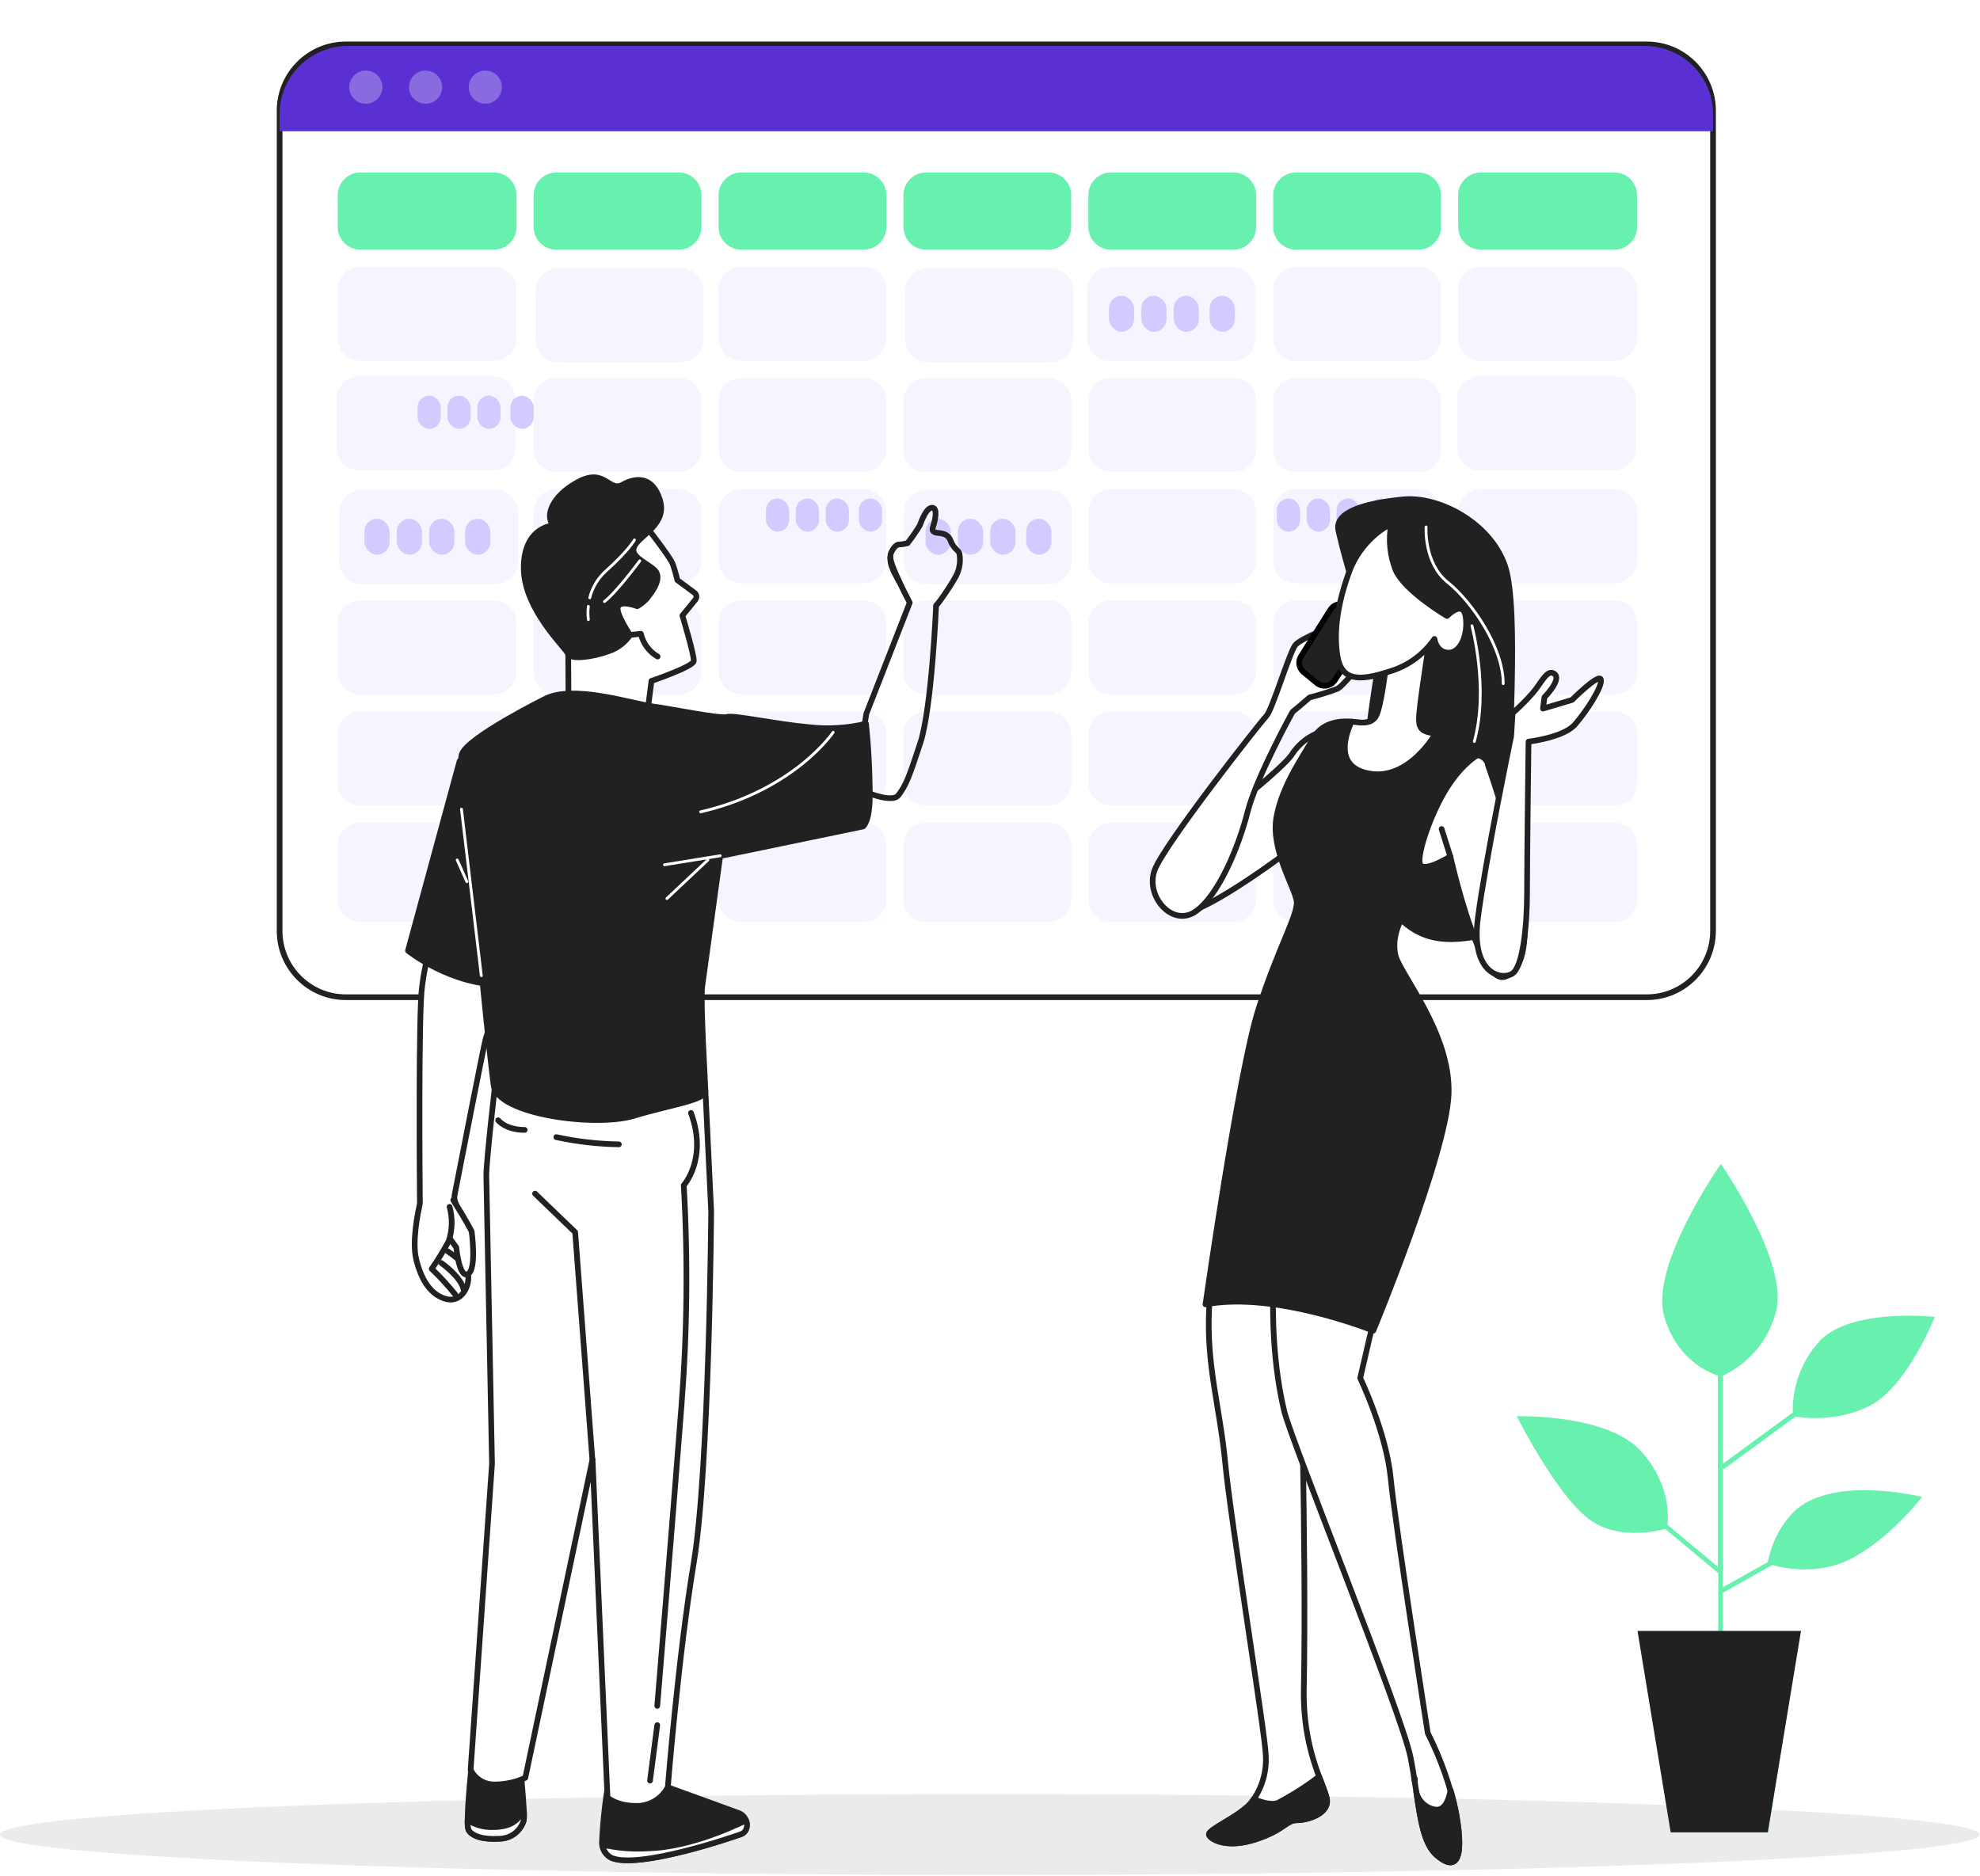 <svg width="535" height="507" viewBox="0 0 535 507" fill="none" xmlns="http://www.w3.org/2000/svg">
<path d="M534.861 495.758C534.861 501.782 415.116 506.67 267.43 506.67C119.744 506.67 0 501.782 0 495.758C0 489.733 119.729 484.83 267.43 484.83C415.132 484.83 534.861 489.717 534.861 495.758Z" fill="black" fill-opacity="0.08"/>
<path d="M483.737 409.529C480.638 413.119 478.544 417.466 477.668 422.128L465.504 428.952V396.699L465.735 397.032L485.133 382.833C487.578 383.217 496.989 384.292 505.619 379.67C515.503 374.305 522.776 355.881 522.776 355.881C522.776 355.881 499.05 353.205 491.009 363.153C486.6 368.318 484.252 374.929 484.416 381.719L465.504 395.572V371.757C469.044 370.108 472.173 367.693 474.664 364.685C477.156 361.678 478.947 358.155 479.909 354.37C483.353 340.964 464.979 314.55 464.979 314.55C464.979 314.55 445.838 341.732 449.615 355.522C452.854 367.199 461.574 370.887 464.173 371.757V423.421L450.562 412.064C450.87 409.349 451.113 400.835 443.533 392.295C434.34 381.962 409.846 382.73 409.846 382.73C409.846 382.73 420.179 403.396 429.052 410.297C436.734 416.315 447.361 413.856 449.909 413.139L464.275 425.111V440.808H442.88L451.587 495.224H477.706L486.413 440.808H465.504V430.424L478.871 422.934C482.124 423.83 491.214 425.7 499.819 421.398C510.535 416.059 519.332 404.535 519.332 404.535C519.332 404.535 493.686 398.044 483.737 409.529Z" fill="#68F0AE"/>
<path d="M451.42 495.161L442.458 440.744H486.631L477.668 495.161H451.42Z" fill="#212121"/>
<g filter="url(#filter0_d_2063_2530)">
<path d="M433.955 1H82.463C72.571 1 64.552 9.024 64.552 18.921V240.565C64.552 250.463 72.571 258.486 82.463 258.486H433.955C443.846 258.486 451.865 250.463 451.865 240.565V18.921C451.865 9.024 443.846 1 433.955 1Z" fill="white" stroke="#212121" stroke-width="1.537" stroke-miterlimit="10" stroke-linecap="round"/>
<path d="M64.552 19.858C64.552 9.672 72.81 1.415 82.996 1.415H433.422C443.608 1.415 451.865 9.672 451.865 19.858V24.469H64.552V19.858Z" fill="#5A30D3"/>
<path d="M222.352 151.226H189.307C185.912 151.226 183.159 153.979 183.159 157.374V170.515C183.159 173.911 185.912 176.663 189.307 176.663H222.352C225.747 176.663 228.5 173.911 228.5 170.515V157.374C228.5 153.979 225.747 151.226 222.352 151.226Z" fill="#F6F4FF"/>
<path d="M222.352 181.259H189.307C185.912 181.259 183.159 184.011 183.159 187.406V200.547C183.159 203.943 185.912 206.695 189.307 206.695H222.352C225.747 206.695 228.5 203.943 228.5 200.547V187.406C228.5 184.011 225.747 181.259 222.352 181.259Z" fill="#F6F4FF"/>
<path d="M272.303 151.226H239.258C235.863 151.226 233.11 153.979 233.11 157.374V170.515C233.11 173.911 235.863 176.663 239.258 176.663H272.303C275.698 176.663 278.451 173.911 278.451 170.515V157.374C278.451 153.979 275.698 151.226 272.303 151.226Z" fill="#F6F4FF"/>
<path d="M322.269 121.179H289.225C285.829 121.179 283.077 123.931 283.077 127.327V140.468C283.077 143.863 285.829 146.616 289.225 146.616H322.269C325.665 146.616 328.417 143.863 328.417 140.468V127.327C328.417 123.931 325.665 121.179 322.269 121.179Z" fill="#F6F4FF"/>
<path d="M322.269 91.131H289.225C285.829 91.131 283.077 93.884 283.077 97.279V110.42C283.077 113.816 285.829 116.568 289.225 116.568H322.269C325.665 116.568 328.417 113.816 328.417 110.42V97.279C328.417 93.884 325.665 91.131 322.269 91.131Z" fill="#F6F4FF"/>
<path d="M322.269 35.601H289.225C285.829 35.601 283.077 38.354 283.077 41.749V50.325C283.077 53.721 285.829 56.473 289.225 56.473H322.269C325.665 56.473 328.417 53.721 328.417 50.325V41.749C328.417 38.354 325.665 35.601 322.269 35.601Z" fill="#68F0AE"/>
<path d="M272.303 35.601H239.258C235.863 35.601 233.11 38.354 233.11 41.749V50.325C233.11 53.721 235.863 56.473 239.258 56.473H272.303C275.698 56.473 278.451 53.721 278.451 50.325V41.749C278.451 38.354 275.698 35.601 272.303 35.601Z" fill="#68F0AE"/>
<path d="M272.303 181.259H239.258C235.863 181.259 233.11 184.011 233.11 187.406V200.547C233.11 203.943 235.863 206.695 239.258 206.695H272.303C275.698 206.695 278.451 203.943 278.451 200.547V187.406C278.451 184.011 275.698 181.259 272.303 181.259Z" fill="#F6F4FF"/>
<path d="M272.81 61.484H239.765C236.37 61.484 233.617 64.236 233.617 67.632V80.772C233.617 84.168 236.37 86.92 239.765 86.92H272.81C276.205 86.92 278.958 84.168 278.958 80.772V67.632C278.958 64.236 276.205 61.484 272.81 61.484Z" fill="#F6F4FF"/>
<path d="M272.303 91.131H239.258C235.863 91.131 233.11 93.884 233.11 97.279V110.42C233.11 113.816 235.863 116.568 239.258 116.568H272.303C275.698 116.568 278.451 113.816 278.451 110.42V97.279C278.451 93.884 275.698 91.131 272.303 91.131Z" fill="#F6F4FF"/>
<path d="M272.435 121.417H239.39C235.995 121.417 233.243 124.17 233.243 127.565V140.706C233.243 144.101 235.995 146.854 239.39 146.854H272.435C275.83 146.854 278.583 144.101 278.583 140.706V127.565C278.583 124.17 275.83 121.417 272.435 121.417Z" fill="#F6F4FF"/>
<rect x="239.074" y="129.192" width="6.803" height="9.718" rx="3.401" fill="#D4CAFF"/>
<rect x="247.82" y="129.192" width="6.803" height="9.718" rx="3.401" fill="#D4CAFF"/>
<rect x="256.567" y="129.192" width="6.803" height="9.718" rx="3.401" fill="#D4CAFF"/>
<rect x="266.285" y="129.192" width="6.803" height="9.718" rx="3.401" fill="#D4CAFF"/>
<path d="M322.269 181.259H289.225C285.829 181.259 283.077 184.011 283.077 187.406V200.547C283.077 203.943 285.829 206.695 289.225 206.695H322.269C325.665 206.695 328.417 203.943 328.417 200.547V187.406C328.417 184.011 325.665 181.259 322.269 181.259Z" fill="#F6F4FF"/>
<path d="M122.434 61.084H86.393C82.997 61.084 80.245 63.837 80.245 67.232V80.373C80.245 83.768 82.997 86.521 86.393 86.521H122.434C125.83 86.521 128.582 83.768 128.582 80.373V67.232C128.582 63.837 125.83 61.084 122.434 61.084Z" fill="#F6F4FF"/>
<path d="M122.853 121.417H86.811C83.416 121.417 80.663 124.17 80.663 127.565V140.706C80.663 144.101 83.416 146.854 86.811 146.854H122.853C126.248 146.854 129.001 144.101 129.001 140.706V127.565C129.001 124.17 126.248 121.417 122.853 121.417Z" fill="#F6F4FF"/>
<path d="M122.434 151.226H86.393C82.997 151.226 80.245 153.979 80.245 157.374V170.515C80.245 173.911 82.997 176.663 86.393 176.663H122.434C125.83 176.663 128.582 173.911 128.582 170.515V157.374C128.582 153.979 125.83 151.226 122.434 151.226Z" fill="#F6F4FF"/>
<path d="M122.112 90.686H86.07C82.675 90.686 79.922 93.438 79.922 96.834V109.975C79.922 113.37 82.675 116.122 86.07 116.122H122.112C125.507 116.122 128.26 113.37 128.26 109.975V96.834C128.26 93.438 125.507 90.686 122.112 90.686Z" fill="#F6F4FF"/>
<path d="M425.184 35.601H389.142C385.747 35.601 382.994 38.354 382.994 41.749V50.325C382.994 53.721 385.747 56.473 389.142 56.473H425.184C428.579 56.473 431.332 53.721 431.332 50.325V41.749C431.332 38.354 428.579 35.601 425.184 35.601Z" fill="#68F0AE"/>
<path d="M122.434 181.259H86.393C82.997 181.259 80.245 184.011 80.245 187.406V200.547C80.245 203.943 82.997 206.695 86.393 206.695H122.434C125.83 206.695 128.582 203.943 128.582 200.547V187.406C128.582 184.011 125.83 181.259 122.434 181.259Z" fill="#F6F4FF"/>
<path d="M372.22 61.084H339.176C335.78 61.084 333.028 63.837 333.028 67.232V80.373C333.028 83.768 335.78 86.521 339.176 86.521H372.22C375.616 86.521 378.368 83.768 378.368 80.373V67.232C378.368 63.837 375.616 61.084 372.22 61.084Z" fill="#F6F4FF"/>
<path d="M322.269 151.226H289.225C285.829 151.226 283.077 153.979 283.077 157.374V170.515C283.077 173.911 285.829 176.663 289.225 176.663H322.269C325.665 176.663 328.417 173.911 328.417 170.515V157.374C328.417 153.979 325.665 151.226 322.269 151.226Z" fill="#F6F4FF"/>
<path d="M372.22 151.226H339.176C335.78 151.226 333.028 153.979 333.028 157.374V170.515C333.028 173.911 335.78 176.663 339.176 176.663H372.22C375.616 176.663 378.368 173.911 378.368 170.515V157.374C378.368 153.979 375.616 151.226 372.22 151.226Z" fill="#F6F4FF"/>
<path d="M372.22 91.131H339.176C335.78 91.131 333.028 93.884 333.028 97.279V110.42C333.028 113.816 335.78 116.568 339.176 116.568H372.22C375.616 116.568 378.368 113.816 378.368 110.42V97.279C378.368 93.884 375.616 91.131 372.22 91.131Z" fill="#F6F4FF"/>
<path d="M372.22 121.179H339.176C335.78 121.179 333.028 123.931 333.028 127.327V140.468C333.028 143.863 335.78 146.616 339.176 146.616H372.22C375.616 146.616 378.368 143.863 378.368 140.468V127.327C378.368 123.931 375.616 121.179 372.22 121.179Z" fill="#F6F4FF"/>
<path d="M372.22 181.259H339.176C335.78 181.259 333.028 184.011 333.028 187.406V200.547C333.028 203.943 335.78 206.695 339.176 206.695H372.22C375.616 206.695 378.368 203.943 378.368 200.547V187.406C378.368 184.011 375.616 181.259 372.22 181.259Z" fill="#F6F4FF"/>
<path d="M321.999 61.163H288.955C285.559 61.163 282.807 63.916 282.807 67.311V80.452C282.807 83.847 285.559 86.6 288.955 86.6H321.999C325.394 86.6 328.147 83.847 328.147 80.452V67.311C328.147 63.916 325.394 61.163 321.999 61.163Z" fill="#F6F4FF"/>
<rect x="288.638" y="68.938" width="6.803" height="9.718" rx="3.401" fill="#D4CAFF"/>
<rect x="297.384" y="68.938" width="6.803" height="9.718" rx="3.401" fill="#D4CAFF"/>
<rect x="306.131" y="68.938" width="6.803" height="9.718" rx="3.401" fill="#D4CAFF"/>
<rect x="315.85" y="68.938" width="6.803" height="9.718" rx="3.401" fill="#D4CAFF"/>
<rect x="87.466" y="129.192" width="6.803" height="9.718" rx="3.401" fill="#D4CAFF"/>
<rect x="96.213" y="129.192" width="6.803" height="9.718" rx="3.401" fill="#D4CAFF"/>
<rect x="104.959" y="129.192" width="6.803" height="9.718" rx="3.401" fill="#D4CAFF"/>
<rect x="114.678" y="129.192" width="6.803" height="9.718" rx="3.401" fill="#D4CAFF"/>
<path d="M425.184 181.259H389.142C385.747 181.259 382.994 184.011 382.994 187.406V200.547C382.994 203.943 385.747 206.695 389.142 206.695H425.184C428.579 206.695 431.332 203.943 431.332 200.547V187.406C431.332 184.011 428.579 181.259 425.184 181.259Z" fill="#F6F4FF"/>
<path d="M372.22 35.601H339.176C335.78 35.601 333.028 38.354 333.028 41.749V50.325C333.028 53.721 335.78 56.473 339.176 56.473H372.22C375.616 56.473 378.368 53.721 378.368 50.325V41.749C378.368 38.354 375.616 35.601 372.22 35.601Z" fill="#68F0AE"/>
<path d="M425.184 151.226H389.142C385.747 151.226 382.994 153.979 382.994 157.374V170.515C382.994 173.911 385.747 176.663 389.142 176.663H425.184C428.579 176.663 431.332 173.911 431.332 170.515V157.374C431.332 153.979 428.579 151.226 425.184 151.226Z" fill="#F6F4FF"/>
<path d="M372.22 211.306H339.176C335.78 211.306 333.028 214.059 333.028 217.454V232.04C333.028 235.435 335.78 238.187 339.176 238.187H372.22C375.616 238.187 378.368 235.435 378.368 232.04V217.454C378.368 214.059 375.616 211.306 372.22 211.306Z" fill="#F6F4FF"/>
<path d="M425.184 121.179H389.142C385.747 121.179 382.994 123.931 382.994 127.327V140.468C382.994 143.863 385.747 146.616 389.142 146.616H425.184C428.579 146.616 431.332 143.863 431.332 140.468V127.327C431.332 123.931 428.579 121.179 425.184 121.179Z" fill="#F6F4FF"/>
<path d="M272.303 211.306H239.258C235.863 211.306 233.11 214.059 233.11 217.454V232.04C233.11 235.435 235.863 238.187 239.258 238.187H272.303C275.698 238.187 278.451 235.435 278.451 232.04V217.454C278.451 214.059 275.698 211.306 272.303 211.306Z" fill="#F6F4FF"/>
<path d="M322.269 211.306H289.225C285.829 211.306 283.077 214.059 283.077 217.454V232.04C283.077 235.435 285.829 238.187 289.225 238.187H322.269C325.665 238.187 328.417 235.435 328.417 232.04V217.454C328.417 214.059 325.665 211.306 322.269 211.306Z" fill="#F6F4FF"/>
<path d="M424.892 90.686H388.85C385.455 90.686 382.702 93.438 382.702 96.834V109.975C382.702 113.37 385.455 116.122 388.85 116.122H424.892C428.287 116.122 431.04 113.37 431.04 109.975V96.834C431.04 93.438 428.287 90.686 424.892 90.686Z" fill="#F6F4FF"/>
<path d="M425.184 211.306H389.142C385.747 211.306 382.994 214.059 382.994 217.454V232.04C382.994 235.435 385.747 238.187 389.142 238.187H425.184C428.579 238.187 431.332 235.435 431.332 232.04V217.454C431.332 214.059 428.579 211.306 425.184 211.306Z" fill="#F6F4FF"/>
<path d="M122.434 211.306H86.393C82.997 211.306 80.245 214.059 80.245 217.454V232.04C80.245 235.435 82.997 238.187 86.393 238.187H122.434C125.83 238.187 128.582 235.435 128.582 232.04V217.454C128.582 214.059 125.83 211.306 122.434 211.306Z" fill="#F6F4FF"/>
<path d="M425.184 61.084H389.142C385.747 61.084 382.994 63.837 382.994 67.232V80.373C382.994 83.768 385.747 86.521 389.142 86.521H425.184C428.579 86.521 431.332 83.768 431.332 80.373V67.232C431.332 63.837 428.579 61.084 425.184 61.084Z" fill="#F6F4FF"/>
<path d="M122.434 35.601H86.393C82.997 35.601 80.245 38.354 80.245 41.749V50.325C80.245 53.721 82.997 56.473 86.393 56.473H122.434C125.83 56.473 128.582 53.721 128.582 50.325V41.749C128.582 38.354 125.83 35.601 122.434 35.601Z" fill="#68F0AE"/>
<path d="M172.385 35.601H139.341C135.945 35.601 133.193 38.354 133.193 41.749V50.325C133.193 53.721 135.945 56.473 139.341 56.473H172.385C175.781 56.473 178.533 53.721 178.533 50.325V41.749C178.533 38.354 175.781 35.601 172.385 35.601Z" fill="#68F0AE"/>
<path d="M172.385 151.226H139.341C135.945 151.226 133.193 153.979 133.193 157.374V170.515C133.193 173.911 135.945 176.663 139.341 176.663H172.385C175.781 176.663 178.533 173.911 178.533 170.515V157.374C178.533 153.979 175.781 151.226 172.385 151.226Z" fill="#F6F4FF"/>
<path d="M222.352 35.601H189.307C185.912 35.601 183.159 38.354 183.159 41.749V50.325C183.159 53.721 185.912 56.473 189.307 56.473H222.352C225.747 56.473 228.5 53.721 228.5 50.325V41.749C228.5 38.354 225.747 35.601 222.352 35.601Z" fill="#68F0AE"/>
<path d="M222.352 91.131H189.307C185.912 91.131 183.159 93.884 183.159 97.279V110.42C183.159 113.816 185.912 116.568 189.307 116.568H222.352C225.747 116.568 228.5 113.816 228.5 110.42V97.279C228.5 93.884 225.747 91.131 222.352 91.131Z" fill="#F6F4FF"/>
<path d="M172.385 181.259H139.341C135.945 181.259 133.193 184.011 133.193 187.406V200.547C133.193 203.943 135.945 206.695 139.341 206.695H172.385C175.781 206.695 178.533 203.943 178.533 200.547V187.406C178.533 184.011 175.781 181.259 172.385 181.259Z" fill="#F6F4FF"/>
<path d="M222.352 61.084H189.307C185.912 61.084 183.159 63.837 183.159 67.232V80.373C183.159 83.768 185.912 86.521 189.307 86.521H222.352C225.747 86.521 228.5 83.768 228.5 80.373V67.232C228.5 63.837 225.747 61.084 222.352 61.084Z" fill="#F6F4FF"/>
<path d="M172.908 61.484H139.863C136.468 61.484 133.715 64.236 133.715 67.632V80.772C133.715 84.168 136.468 86.92 139.863 86.92H172.908C176.303 86.92 179.056 84.168 179.056 80.772V67.632C179.056 64.236 176.303 61.484 172.908 61.484Z" fill="#F6F4FF"/>
<path d="M222.352 121.179H189.307C185.912 121.179 183.159 123.931 183.159 127.327V140.468C183.159 143.863 185.912 146.616 189.307 146.616H222.352C225.747 146.616 228.5 143.863 228.5 140.468V127.327C228.5 123.931 225.747 121.179 222.352 121.179Z" fill="#F6F4FF"/>
<path d="M172.385 121.179H139.341C135.945 121.179 133.193 123.931 133.193 127.327V140.468C133.193 143.863 135.945 146.616 139.341 146.616H172.385C175.781 146.616 178.533 143.863 178.533 140.468V127.327C178.533 123.931 175.781 121.179 172.385 121.179Z" fill="#F6F4FF"/>
<path d="M172.385 211.306H139.341C135.945 211.306 133.193 214.059 133.193 217.454V232.04C133.193 235.435 135.945 238.187 139.341 238.187H172.385C175.781 238.187 178.533 235.435 178.533 232.04V217.454C178.533 214.059 175.781 211.306 172.385 211.306Z" fill="#F6F4FF"/>
<path d="M172.385 91.131H139.341C135.945 91.131 133.193 93.884 133.193 97.279V110.42C133.193 113.816 135.945 116.568 139.341 116.568H172.385C175.781 116.568 178.533 113.816 178.533 110.42V97.279C178.533 93.884 175.781 91.131 172.385 91.131Z" fill="#F6F4FF"/>
<path d="M222.352 211.306H189.307C185.912 211.306 183.159 214.059 183.159 217.454V232.04C183.159 235.435 185.912 238.187 189.307 238.187H222.352C225.747 238.187 228.5 235.435 228.5 232.04V217.454C228.5 214.059 225.747 211.306 222.352 211.306Z" fill="#F6F4FF"/>
<path d="M87.851 17.036C90.326 17.036 92.333 15.029 92.333 12.554C92.333 10.079 90.326 8.072 87.851 8.072C85.375 8.072 83.369 10.079 83.369 12.554C83.369 15.029 85.375 17.036 87.851 17.036Z" fill="#F6F4FF" fill-opacity="0.3"/>
<path d="M108.469 12.564C108.471 11.677 108.21 10.809 107.718 10.07C107.226 9.332 106.526 8.755 105.707 8.415C104.887 8.074 103.985 7.985 103.115 8.157C102.244 8.33 101.445 8.757 100.817 9.385C100.19 10.012 99.763 10.812 99.59 11.682C99.418 12.553 99.507 13.455 99.848 14.274C100.188 15.093 100.764 15.793 101.503 16.285C102.242 16.777 103.11 17.038 103.997 17.036C105.183 17.036 106.321 16.565 107.159 15.726C107.998 14.888 108.469 13.75 108.469 12.564Z" fill="#F6F4FF" fill-opacity="0.3"/>
<path d="M124.605 12.564C124.607 11.677 124.345 10.809 123.854 10.07C123.362 9.332 122.662 8.755 121.843 8.415C121.023 8.074 120.121 7.985 119.251 8.157C118.38 8.33 117.581 8.757 116.953 9.385C116.326 10.012 115.898 10.812 115.726 11.682C115.553 12.553 115.643 13.455 115.983 14.274C116.324 15.093 116.9 15.793 117.639 16.285C118.378 16.777 119.246 17.038 120.133 17.036C121.319 17.036 122.456 16.565 123.295 15.726C124.133 14.888 124.605 13.75 124.605 12.564Z" fill="#F6F4FF" fill-opacity="0.3"/>
<rect x="195.957" y="123.712" width="6.275" height="8.964" rx="3.138" fill="#D4CAFF"/>
<rect x="204.025" y="123.712" width="6.275" height="8.964" rx="3.138" fill="#D4CAFF"/>
<rect x="212.093" y="123.712" width="6.275" height="8.964" rx="3.138" fill="#D4CAFF"/>
<rect x="221.057" y="123.712" width="6.275" height="8.964" rx="3.138" fill="#D4CAFF"/>
<rect x="101.832" y="95.922" width="6.275" height="8.964" rx="3.138" fill="#D4CAFF"/>
<rect x="109.9" y="95.922" width="6.275" height="8.964" rx="3.138" fill="#D4CAFF"/>
<rect x="117.968" y="95.922" width="6.275" height="8.964" rx="3.138" fill="#D4CAFF"/>
<rect x="126.932" y="95.922" width="6.275" height="8.964" rx="3.138" fill="#D4CAFF"/>
<rect x="334.008" y="123.712" width="6.275" height="8.964" rx="3.138" fill="#D4CAFF"/>
<rect x="342.076" y="123.712" width="6.275" height="8.964" rx="3.138" fill="#D4CAFF"/>
<rect x="350.144" y="123.712" width="6.275" height="8.964" rx="3.138" fill="#D4CAFF"/>
<rect x="359.108" y="123.712" width="6.275" height="8.964" rx="3.138" fill="#D4CAFF"/>
</g>
<path d="M332.167 311.896C332.167 311.896 327.418 338.547 326.695 353.886C325.973 369.225 329.616 380.168 331.076 395.506C332.536 410.845 342.019 469.618 342.019 474.368C342.284 478.805 340.996 483.195 338.376 486.786C335.456 490.798 325.958 494.471 326.695 495.9C327.433 497.33 331.798 499.558 339.467 497.007C347.137 494.456 347.506 491.889 350.426 491.889C353.346 491.889 359.556 490.06 358.449 485.741C357.342 481.422 351.932 472.247 352.301 456.17C353.023 418.93 351.194 354.731 351.194 354.731L362.875 318.951L332.167 311.896Z" fill="white" stroke="#212121" stroke-width="1.537" stroke-linecap="round" stroke-linejoin="round"/>
<path d="M338.776 486.187L338.376 486.786C335.456 490.798 325.958 494.471 326.695 495.9C327.433 497.33 331.798 499.558 339.468 497.007C347.137 494.456 347.506 491.889 350.426 491.889C353.346 491.889 359.556 490.06 358.449 485.741C358.111 484.358 357.327 482.498 356.436 480.1C352.93 482.772 349.208 485.147 345.308 487.201C343.571 487.847 340.989 487.124 338.776 486.187Z" fill="#212121" stroke="#212121" stroke-width="1.537" stroke-linecap="round" stroke-linejoin="round"/>
<path d="M364.551 154.512C364.551 154.512 362.829 148.641 361.646 143.415C360.462 138.189 369.331 135.93 379.059 134.962C388.788 133.993 402.544 141.248 406.602 152.775C410.659 164.302 407.247 206.968 407.662 216.282C408.077 225.596 408.999 251.401 399.547 253.015C390.095 254.629 380.151 255.259 371.882 239.06C363.613 222.86 372.681 180.256 373.665 171.695C374.648 163.134 365.042 155.757 365.042 155.757L364.551 154.512Z" fill="#212121" stroke="#212121" stroke-width="1.537" stroke-linecap="round" stroke-linejoin="round"/>
<path d="M385.33 142.401C385.33 142.401 384.685 152.176 391.201 157.386C397.718 162.596 406.171 174.969 406.171 184.744" stroke="white" stroke-width="0.768" stroke-linecap="round" stroke-linejoin="round"/>
<path d="M397.718 169.113C397.718 169.113 402.329 186.019 398.364 200.374" stroke="white" stroke-width="0.768" stroke-linecap="round" stroke-linejoin="round"/>
<path d="M347.567 316.476C347.567 316.476 339.883 351.211 346.968 381.228C348.904 389.435 378.767 463.056 381.119 474.829C383.471 486.602 383.471 497.207 388.189 501.326C392.907 505.445 395.874 503.677 393.476 490.137C391.867 482.575 389.284 475.255 385.791 468.358C385.791 468.358 376.954 411.844 375.77 399.487C374.587 387.13 367.532 372.406 367.532 372.406L378.721 324.13L347.567 316.476Z" fill="white" stroke="#212121" stroke-width="1.537" stroke-linecap="round" stroke-linejoin="round"/>
<path d="M391.954 483.758C391.386 486.832 390.156 489.491 387.59 488.984C386.388 488.754 385.28 488.176 384.405 487.32C383.531 486.464 382.927 485.37 382.671 484.173C383.824 491.95 384.762 498.359 388.189 501.341C392.892 505.46 395.874 503.693 393.476 490.152C393.091 487.994 392.583 485.859 391.954 483.758Z" fill="#212121" stroke="#212121" stroke-width="1.537" stroke-linecap="round" stroke-linejoin="round"/>
<path d="M382.302 480.684H382.164C382.164 480.961 382.241 481.238 382.287 481.499C382.278 481.227 382.284 480.955 382.302 480.684Z" fill="#212121" stroke="#212121" stroke-width="1.537" stroke-linecap="round" stroke-linejoin="round"/>
<path d="M358.218 197.408C354.534 198.291 351.319 200.53 349.212 203.679C346.138 208.766 317.504 230.299 314.769 232.635C312.033 234.971 312.417 246.729 319.38 246.729C326.342 246.729 349.919 228.731 349.919 228.731C349.919 228.731 356.958 220.109 359.31 212.286C361.661 204.463 363.306 198.192 358.218 197.408Z" fill="white" stroke="#212121" stroke-width="1.537" stroke-linecap="round" stroke-linejoin="round"/>
<path d="M366.041 177.459C363.306 177.459 360.601 183.883 360.601 183.883L358.018 184.267C360.339 181.516 363.306 177.459 363.306 177.459C365.642 173.539 364.843 167.668 363.306 168.068C361.769 168.467 351.563 172.371 349.996 174.323C348.428 176.275 343.725 191.937 342.172 193.504C340.62 195.072 314.769 227.947 312.033 235.002C309.297 242.057 316.721 250.664 322.991 246.36C329.262 242.057 334.734 228.731 337.101 219.402C339.467 210.073 349.242 192.382 349.242 192.382C349.242 192.382 351.517 190.538 353.853 188.478C356.406 187.835 358.92 187.05 361.384 186.127C362.921 185.343 367.256 179.856 367.256 179.856C367.256 179.856 368.777 177.459 366.041 177.459Z" fill="white" stroke="#212121" stroke-width="1.537" stroke-linecap="round" stroke-linejoin="round"/>
<path d="M359.463 164.794L351.532 177.366C351.109 178.038 350.946 178.842 351.073 179.626C351.2 180.41 351.61 181.12 352.224 181.624L355.836 184.59C356.187 184.877 356.594 185.087 357.031 185.207C357.469 185.327 357.926 185.355 358.374 185.289C358.823 185.222 359.252 185.063 359.636 184.821C360.019 184.579 360.348 184.259 360.6 183.883L369.008 171.418C369.475 170.722 369.657 169.874 369.517 169.047C369.377 168.221 368.925 167.48 368.255 166.976L364.166 163.903C363.805 163.635 363.392 163.445 362.954 163.344C362.516 163.244 362.061 163.236 361.62 163.319C361.178 163.403 360.758 163.577 360.387 163.831C360.016 164.085 359.701 164.413 359.463 164.794Z" fill="#212121" stroke="black" stroke-width="1.537" stroke-linecap="round" stroke-linejoin="round"/>
<path d="M386.621 170.511C386.621 170.511 384.331 185.189 383.686 190.799C383.04 196.409 383.209 197.623 387.928 198.161C392.646 198.699 400.439 201.097 403.497 208.321C406.556 215.544 388.788 237.415 383.517 242.134C378.245 246.852 375.893 253.215 377.061 258.195C378.23 263.174 392.016 279.282 391.417 295.62C390.817 311.957 371.067 359.588 371.067 359.588C371.067 359.588 344.739 348.921 325.727 352.487C325.727 352.487 334.703 289.38 340.036 272.75C345.369 256.12 350.795 247.113 350.365 243.548C349.934 239.982 343.295 229.577 344.908 220.785C346.522 211.994 352.194 204.294 354.837 199.514C357.481 194.734 363.152 194.795 365.212 195.026C367.271 195.256 370.191 195.902 371.651 193.673C373.112 191.445 374.418 179.948 374.418 179.948L386.621 170.511Z" fill="#212121" stroke="#212121" stroke-width="1.537" stroke-linecap="round" stroke-linejoin="round"/>
<path d="M356.036 234.234L367.747 242.702" stroke="#212121" stroke-width="1.537" stroke-linecap="round" stroke-linejoin="round"/>
<path d="M366.871 270.844C366.871 270.844 355.129 293.253 352.47 309.268" stroke="#212121" stroke-width="1.537" stroke-linecap="round" stroke-linejoin="round"/>
<path d="M353.008 293.791C353.008 293.791 349.796 307.623 348.197 319.919" stroke="#212121" stroke-width="1.537" stroke-linecap="round" stroke-linejoin="round"/>
<path d="M399.317 204.032C399.317 204.032 395.397 206 391.094 212.655C386.79 219.31 382.871 230.652 383.655 233.388C384.439 236.124 391.878 231.436 391.878 231.436C391.878 231.436 399.732 266.648 406.74 263.928C420.834 258.441 402.052 206.784 402.052 206.784C402.052 206.784 402.052 204.847 399.317 204.032Z" fill="white" stroke="#212121" stroke-width="1.537" stroke-linecap="round" stroke-linejoin="round"/>
<path d="M369.054 208.843C361.092 206.876 363.213 199.283 365.196 195.011H365.273C367.348 195.256 370.253 195.887 371.713 193.658C373.173 191.429 374.479 179.933 374.479 179.933L386.621 170.573C386.621 170.573 384.331 185.251 383.686 190.861C383.04 196.471 383.209 197.685 387.928 198.223C387.928 198.161 380.397 211.717 369.054 208.843Z" fill="white" stroke="#212121" stroke-width="1.537" stroke-linecap="round" stroke-linejoin="round"/>
<path d="M375.878 141.77C375.131 145.943 375.573 150.241 377.154 154.174C379.782 159.86 390.986 166.469 390.986 166.469C390.986 166.469 395.397 161.858 396.043 166.761C396.688 171.664 394.613 176.459 391.34 176.383C388.066 176.306 387.59 172.663 387.59 172.663C384.686 176.885 380.422 179.983 375.509 181.439C366.81 184.313 362.384 183.806 361.354 177.12C360.324 170.435 361.523 162.781 364.566 154.466C367.609 146.151 374.664 141.924 375.878 141.77Z" fill="white" stroke="#212121" stroke-width="1.537" stroke-linecap="round" stroke-linejoin="round"/>
<path d="M408.308 198.976L408.707 192.72C410.641 191.005 412.469 189.172 414.179 187.234C416.53 184.498 418.098 180.579 420.05 182.146C422.002 183.714 417.314 188.417 417.314 188.417L416.915 191.491L424.753 189.155C424.753 189.155 432.192 181.716 432.576 183.668C432.96 185.62 428.657 192.275 425.537 195.81C422.417 199.345 413.011 200.421 413.011 200.421C413.011 200.421 412.611 231.728 412.611 241.135C412.611 250.541 411.443 261.115 408.707 263.052C405.972 264.988 397.349 263.436 399.317 248.174C401.284 232.912 408.308 198.976 408.308 198.976Z" fill="white" stroke="#212121" stroke-width="1.537" stroke-linecap="round" stroke-linejoin="round"/>
<path d="M391.878 231.467L389.526 224.028" stroke="#212121" stroke-width="1.537" stroke-linecap="round" stroke-linejoin="round"/>
<path d="M173.979 141.473C173.979 141.473 181.034 150.418 181.756 152.385C182.266 153.818 182.687 155.281 183.017 156.766L187.628 160.178C187.773 160.282 187.895 160.415 187.986 160.568C188.078 160.722 188.137 160.892 188.16 161.07C188.183 161.247 188.17 161.427 188.12 161.599C188.071 161.77 187.987 161.93 187.874 162.068L184.385 166.356C184.385 166.356 187.628 177.115 187.459 178.652C187.289 180.189 176.024 184.016 176.024 184.016L174.978 192.254L153.615 191.977L153.538 176.715L145.008 156.735C145.008 156.735 152.646 142.318 173.979 141.473Z" fill="white" stroke="#212121" stroke-width="1.537" stroke-linecap="round" stroke-linejoin="round"/>
<path d="M170.291 171.582L173.165 171.274C173.458 172.553 174.01 173.759 174.788 174.816C175.565 175.874 176.55 176.761 177.684 177.422" fill="white"/>
<path d="M170.291 171.582L173.165 171.274C173.458 172.553 174.01 173.759 174.788 174.816C175.565 175.874 176.55 176.761 177.684 177.422" stroke="#212121" stroke-width="1.537" stroke-linecap="round" stroke-linejoin="round"/>
<path d="M149.542 141.98C149.542 141.98 141.473 142.364 141.519 153.538C141.565 164.712 152.877 175.055 153.492 176.7C154.107 178.344 160.162 177.576 164.42 175.993C166.801 175.217 168.852 173.663 170.245 171.582C170.245 171.582 166.172 165.649 167.002 163.897C167.832 162.145 172.197 163.82 172.197 163.82C173.163 163.272 174.035 162.571 174.779 161.745C175.516 160.716 179.466 156.274 176.731 153.938C173.995 151.601 169.737 150.187 171.628 147.236C173.518 144.285 180.281 141.411 178.298 135.064C176.316 128.716 171.889 128.916 168.2 130.991C164.512 133.066 163.497 126.38 156.32 130.176C149.142 133.972 147.129 139.521 149.542 141.98Z" fill="#212121" stroke="#212121" stroke-width="1.537" stroke-linecap="round" stroke-linejoin="round"/>
<path d="M158.979 163.866C158.826 165.05 158.826 166.248 158.979 167.432" stroke="white" stroke-width="0.768" stroke-linecap="round" stroke-linejoin="round"/>
<path d="M171.428 145.915C171.428 145.915 169.891 148.758 163.743 154.276C161.589 156.209 160.058 158.739 159.348 161.546" stroke="white" stroke-width="0.768" stroke-linecap="round" stroke-linejoin="round"/>
<path d="M172.873 151.555C172.873 151.555 166.617 160.039 163.328 162.56" stroke="white" stroke-width="0.768" stroke-linecap="round" stroke-linejoin="round"/>
<path d="M240.594 150.712C240.594 153.002 245.817 162.852 245.817 162.852L234.074 192.915L231.031 212.772C231.031 212.772 240.745 217.614 242.789 214.862C244.833 212.111 245.602 210.159 248.675 200.769C251.749 191.378 252.917 164.066 252.917 164.066" stroke="#212121" stroke-width="1.537" stroke-linecap="round" stroke-linejoin="round"/>
<path d="M242.809 157.007C242.374 155.952 241.49 154.746 241.181 153.647C240.49 152.326 240.483 150.512 240.605 149.932C240.778 149.018 241.895 147.168 242.809 147.168C243.618 147.121 244.42 146.998 245.206 146.802C246.407 145.269 247.516 143.667 248.528 142.004C248.894 141.079 250.194 137.207 251.849 137.207C253.505 137.207 252.581 140.896 252.215 142.004C251.849 143.112 251.839 143.468 252.581 143.844C253.322 144.22 255.902 143.661 256.827 146.06C257.751 148.459 258.858 148.459 259.224 149.567C259.558 151.369 259.364 153.229 258.665 154.923C257.934 156.763 253.666 163.07 252.924 163.629" stroke="#212121" stroke-width="1.538" stroke-linecap="round" stroke-linejoin="round"/>
<path d="M180.388 482.969L199.493 489.916C199.94 490.069 200.351 490.314 200.699 490.635C201.046 490.956 201.323 491.346 201.511 491.78C201.699 492.214 201.795 492.682 201.791 493.156C201.788 493.629 201.685 494.096 201.491 494.527C201.228 495.053 200.77 495.455 200.215 495.649C197.787 496.525 172.55 505.178 165.188 502.058C164.437 501.68 163.803 501.103 163.356 500.391C162.909 499.678 162.666 498.857 162.652 498.016C162.896 492.345 163.517 486.697 164.512 481.109C164.512 481.109 173.887 485.551 180.388 482.969Z" fill="#212121" stroke="#212121" stroke-width="1.537" stroke-linecap="round" stroke-linejoin="round"/>
<path d="M201.522 494.542C201.723 494.141 201.835 493.701 201.848 493.252C201.861 492.803 201.776 492.357 201.598 491.945C196.311 494.512 185.076 499.322 174.84 499.507C170.774 499.757 166.694 499.41 162.729 498.477C162.827 499.232 163.103 499.952 163.537 500.578C163.97 501.204 164.547 501.716 165.219 502.073C172.627 505.147 197.818 496.54 200.246 495.664C200.801 495.471 201.259 495.068 201.522 494.542Z" fill="white" stroke="#212121" stroke-width="1.537" stroke-linecap="round" stroke-linejoin="round"/>
<path d="M127.425 477.159C127.425 477.159 125.704 493.005 126.626 494.573C127.548 496.141 130.299 497.201 135.033 496.894C136.484 496.862 137.888 496.374 139.047 495.5C140.206 494.625 141.06 493.408 141.488 492.022C141.919 490.884 140.812 480.525 140.781 478.712C140.751 476.898 127.425 477.159 127.425 477.159Z" fill="#212121" stroke="#212121" stroke-width="1.537" stroke-linecap="round" stroke-linejoin="round"/>
<path d="M141.534 489.055C140.074 491.868 138.215 493.666 133.389 493.758C130.907 493.859 128.452 493.205 126.349 491.883C126.278 492.789 126.372 493.701 126.626 494.573C127.563 496.11 130.299 497.201 135.033 496.894C136.484 496.862 137.888 496.374 139.047 495.5C140.206 494.625 141.06 493.408 141.488 492.022C141.622 491.038 141.638 490.042 141.534 489.055Z" fill="white" stroke="#212121" stroke-width="1.537" stroke-linecap="round" stroke-linejoin="round"/>
<path d="M190.609 294.83C186.123 297.049 181.393 298.736 176.515 299.856L134.142 290.066C134.142 290.066 131.329 313.827 131.406 317.915C131.483 322.004 132.943 395.578 132.943 395.578L127.164 478.266C127.763 479.499 128.709 480.531 129.885 481.235C131.062 481.94 132.418 482.286 133.788 482.231C136.6 482.218 139.377 481.605 141.934 480.433L160.101 394.364L164.143 485.736C164.143 485.736 166.648 488.149 172.366 488.026C174.039 487.97 175.669 487.473 177.088 486.585C178.508 485.697 179.668 484.45 180.45 482.969C180.45 482.969 183.263 447.619 187.459 422.321C191.654 397.023 192.162 327.383 192.162 327.383L190.609 294.83Z" fill="white" stroke="#212121" stroke-width="1.537" stroke-linecap="round" stroke-linejoin="round"/>
<path d="M150.31 307.295C155.868 308.5 161.531 309.154 167.217 309.247" stroke="#212121" stroke-width="1.537" stroke-linecap="round" stroke-linejoin="round"/>
<path d="M134.603 302.73C134.603 302.73 136.57 305.343 141.78 305.343" stroke="#212121" stroke-width="1.537" stroke-linecap="round" stroke-linejoin="round"/>
<path d="M177.591 460.991C177.591 460.991 181.495 414.098 184.108 380.239C185.685 360.296 185.9 340.27 184.754 320.298C184.754 320.298 191.27 313.135 186.705 300.763" stroke="#212121" stroke-width="1.537" stroke-linecap="round" stroke-linejoin="round"/>
<path d="M177.591 466.201L175.639 481.186" stroke="#212121" stroke-width="1.537" stroke-linecap="round" stroke-linejoin="round"/>
<path d="M160.055 394.379L155.413 332.993L144.577 322.572" stroke="#212121" stroke-width="1.537" stroke-linecap="round" stroke-linejoin="round"/>
<path d="M137.354 261.14C137.578 260.441 137.569 259.689 137.328 258.995C137.086 258.302 136.626 257.706 136.017 257.298C131.313 254.116 119.909 247.569 116.267 256.191C115.202 259.556 114.461 263.014 114.053 266.52C113.039 273.42 113.408 320.144 113.454 324.924C113.455 325.183 113.424 325.441 113.362 325.692C112.962 327.521 111.287 335.513 112.455 340.278C113.761 345.704 116.267 349.884 120.524 351.037C124.781 352.189 127.102 347.271 126.441 344.259C125.78 341.246 127.364 338.91 126.703 335.898C126.165 333.469 123.859 327.122 122.983 324.77C122.772 324.19 122.719 323.564 122.829 322.957C124.028 316.809 130.745 282.335 131.252 280.675C131.759 279.015 135.694 266.504 137.354 261.14Z" fill="white" stroke="#212121" stroke-width="1.537" stroke-linecap="round" stroke-linejoin="round"/>
<path d="M119.248 341.308C119.248 341.308 124.674 345.104 125.304 348.608" stroke="#212121" stroke-width="1.537" stroke-linecap="round" stroke-linejoin="round"/>
<path d="M120.97 338.157C120.97 338.157 125.273 340.97 126.426 343.183" stroke="#212121" stroke-width="1.537" stroke-linecap="round" stroke-linejoin="round"/>
<path d="M121.754 334.976L123.29 337.097C123.29 337.097 124.059 345.55 126.457 344.289C128.854 343.029 127.44 332.778 127.44 332.778C127.44 332.778 126.226 330.272 122.476 324.294" fill="white"/>
<path d="M121.754 334.976L123.29 337.097C123.29 337.097 124.059 345.55 126.457 344.289C128.854 343.029 127.44 332.778 127.44 332.778C127.44 332.778 126.226 330.272 122.476 324.294" stroke="#212121" stroke-width="1.537" stroke-linecap="round" stroke-linejoin="round"/>
<path d="M121.477 326.138C122.306 329.167 122.231 332.373 121.262 335.36C119.878 337.961 118.338 340.476 116.651 342.891C118.904 345.046 121.015 347.346 122.968 349.776" stroke="#212121" stroke-width="1.537" stroke-linecap="round" stroke-linejoin="round"/>
<path d="M124.182 205.687L110.242 256.914C110.242 256.914 121.907 266.366 136.37 266.135L145.699 217.506C145.699 217.506 135.279 194.098 124.182 205.687Z" fill="#212121" stroke="#212121" stroke-width="1.537" stroke-linecap="round" stroke-linejoin="round"/>
<path d="M147.236 188.888C147.236 188.888 126.764 199.063 124.843 203.673C123.306 207.516 128.009 234.72 128.101 239.5C128.194 244.28 132.282 285.347 133.388 293.293C134.495 301.239 161.054 304.621 171.167 301.562C181.28 298.504 190.671 297.335 190.609 294.784C190.548 292.233 189.195 270.623 189.749 266.489C190.302 262.354 194.59 231.339 194.59 231.339L233.183 223.346C233.183 223.346 234.966 222.271 235.012 215.293C235.018 208.707 234.679 202.124 233.998 195.574C228.999 196.773 223.829 197.095 218.72 196.527C209.406 195.697 198.371 193.191 196.404 193.745C194.436 194.298 181.034 191.501 176.623 190.947C170.491 190.117 154.921 184.923 147.236 188.888Z" fill="#212121" stroke="#212121" stroke-width="1.537" stroke-linecap="round" stroke-linejoin="round"/>
<path d="M130.053 263.661L124.689 218.674" stroke="white" stroke-width="0.768" stroke-linecap="round" stroke-linejoin="round"/>
<path d="M126.149 238.255L123.537 232.399" stroke="white" stroke-width="0.768" stroke-linecap="round" stroke-linejoin="round"/>
<path d="M194.59 231.262L179.543 233.69" stroke="white" stroke-width="0.768" stroke-linecap="round" stroke-linejoin="round"/>
<path d="M191.27 232.399L180.204 242.82" stroke="white" stroke-width="0.768" stroke-linecap="round" stroke-linejoin="round"/>
<path d="M225.129 197.879C225.129 197.879 214.709 213.51 189.318 219.397" stroke="white" stroke-width="0.768" stroke-linecap="round" stroke-linejoin="round"/>
<defs>
<filter id="filter0_d_2063_2530" x="63.784" y="0.232" width="402.05" height="272.223" filterUnits="userSpaceOnUse" color-interpolation-filters="sRGB">
<feFlood flood-opacity="0" result="BackgroundImageFix"/>
<feColorMatrix in="SourceAlpha" type="matrix" values="0 0 0 0 0 0 0 0 0 0 0 0 0 0 0 0 0 0 127 0" result="hardAlpha"/>
<feOffset dx="11" dy="11"/>
<feGaussianBlur stdDeviation="1.1"/>
<feComposite in2="hardAlpha" operator="out"/>
<feColorMatrix type="matrix" values="0 0 0 0 0 0 0 0 0 0 0 0 0 0 0 0 0 0 0.17 0"/>
<feBlend mode="normal" in2="BackgroundImageFix" result="effect1_dropShadow_2063_2530"/>
<feBlend mode="normal" in="SourceGraphic" in2="effect1_dropShadow_2063_2530" result="shape"/>
</filter>
</defs>
</svg>
